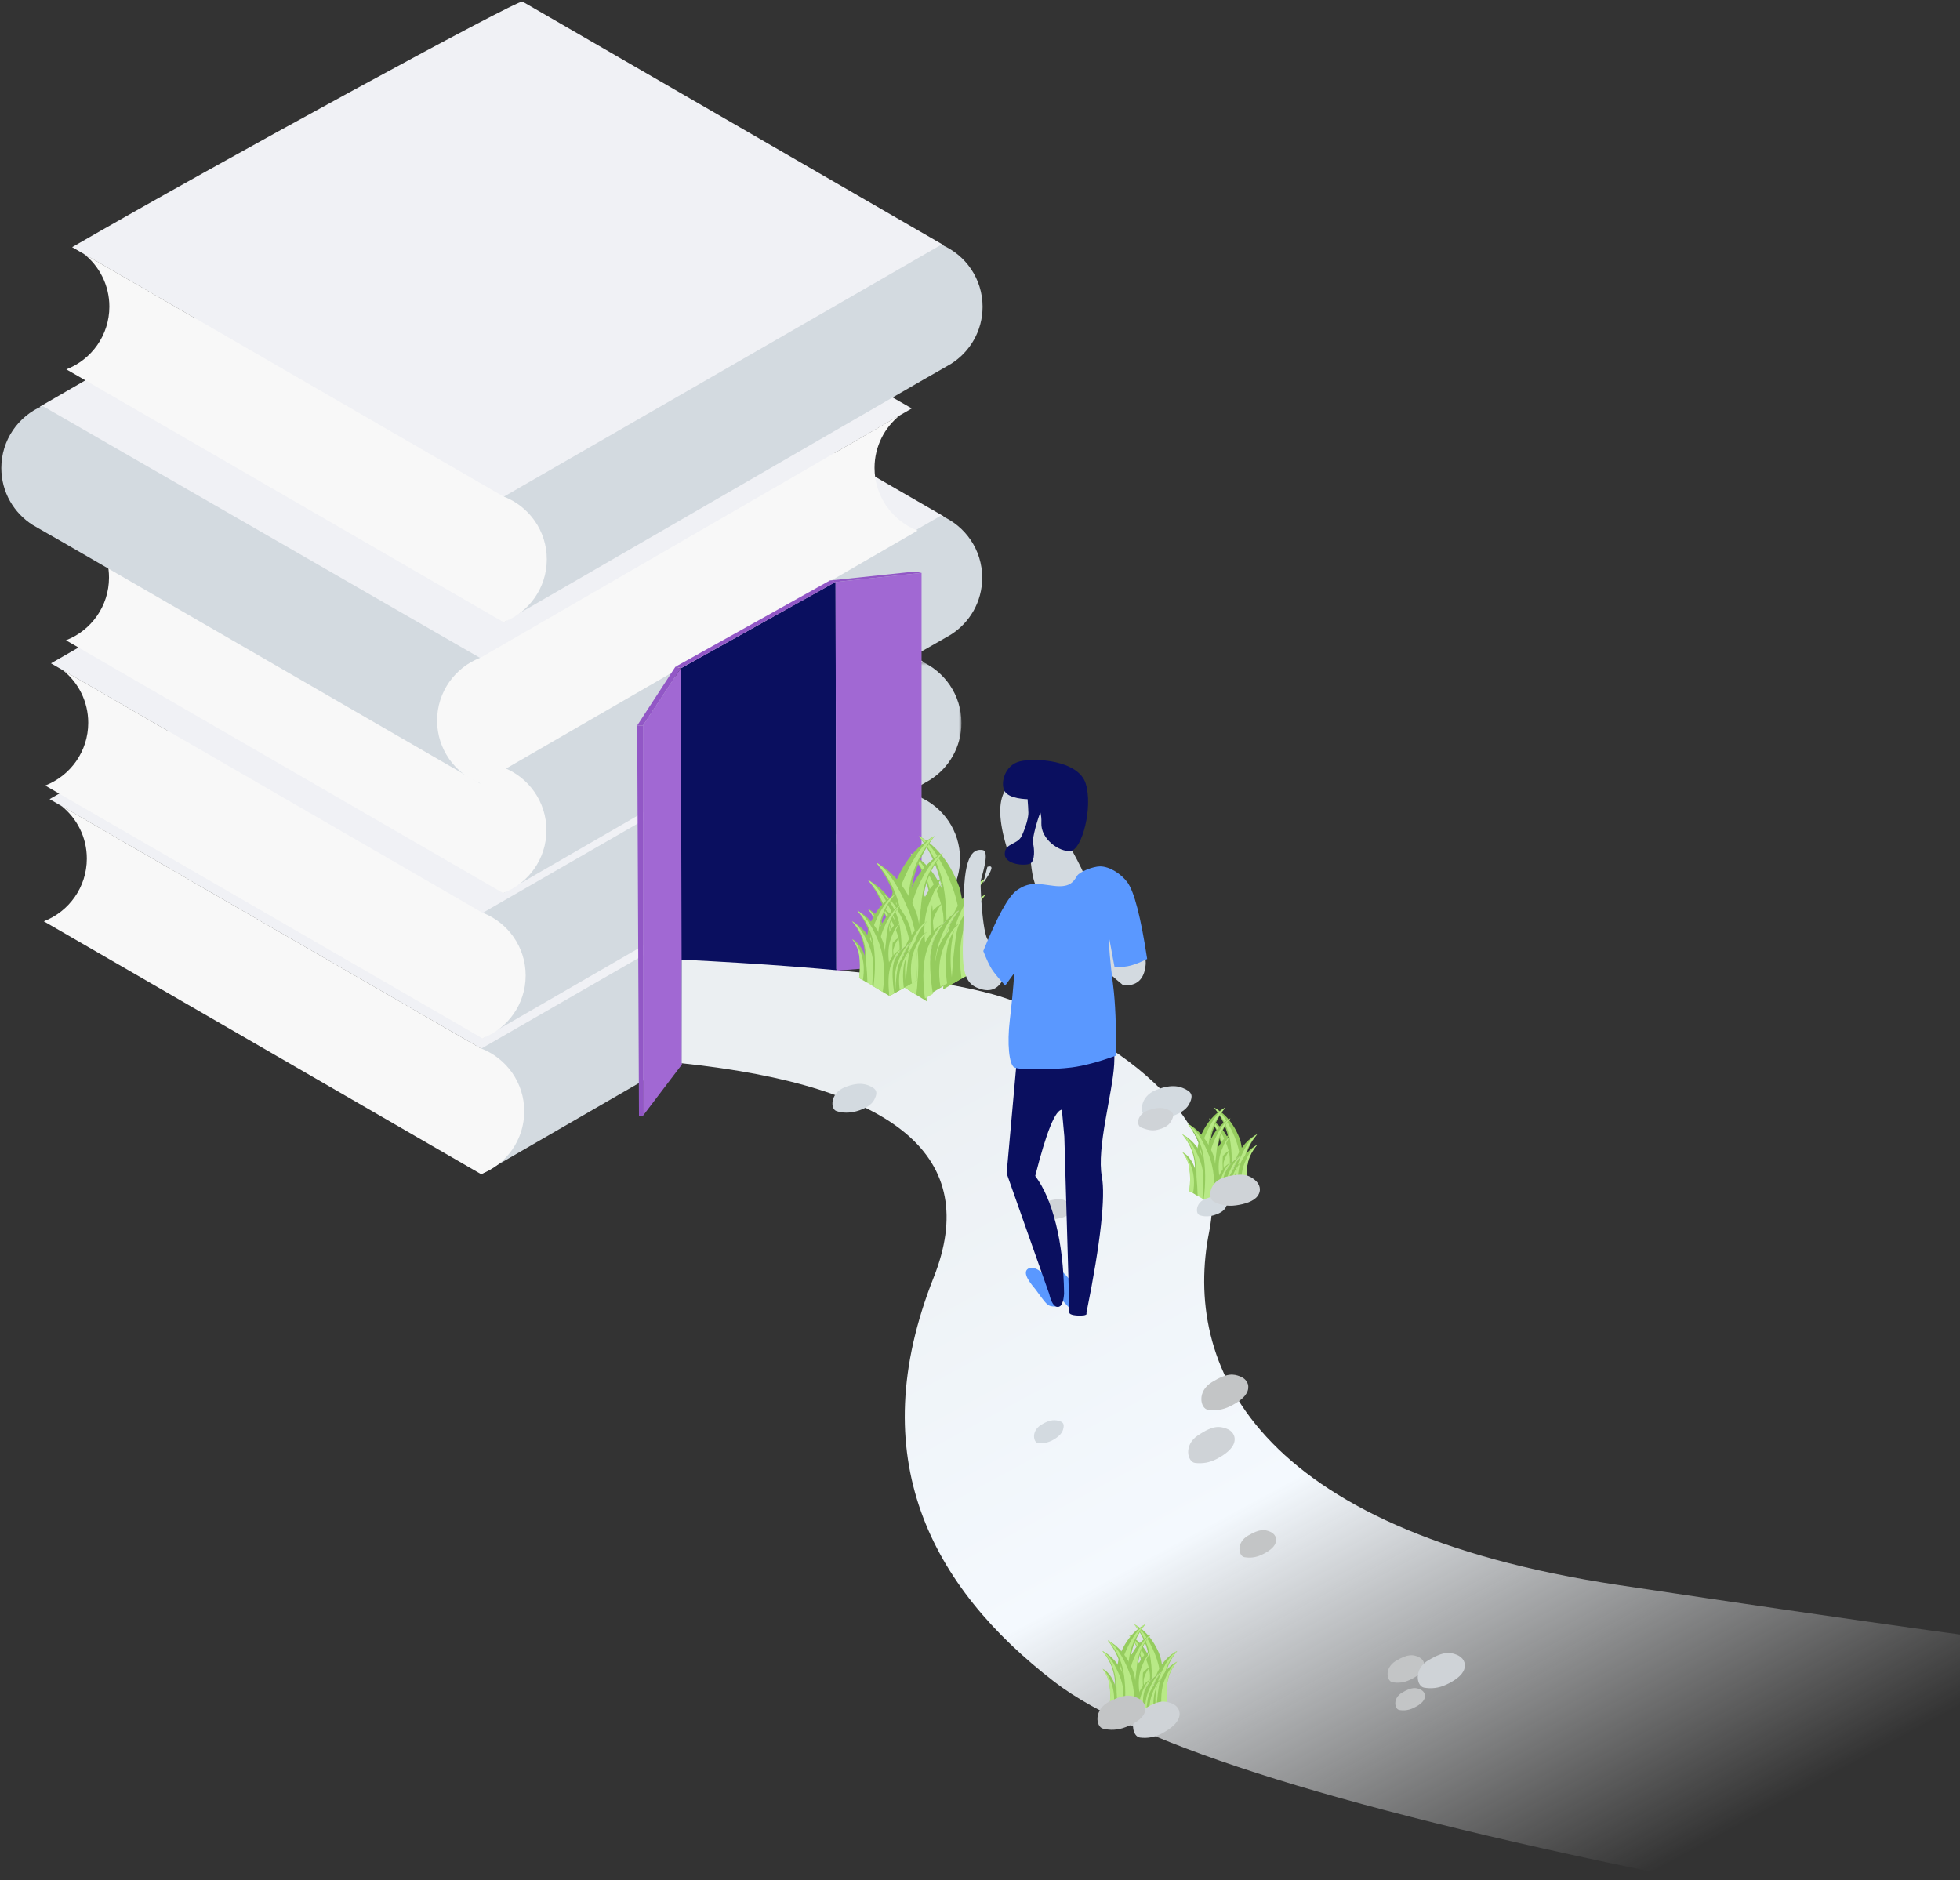 <?xml version="1.0" encoding="UTF-8"?>
<svg width="368px" height="353px" viewBox="0 0 368 353" version="1.1" xmlns="http://www.w3.org/2000/svg" xmlns:xlink="http://www.w3.org/1999/xlink">
    <rect x="0" y="0" width="368" height="353" fill="#333333" stroke="none"/>
    <!-- Generator: Sketch 48.2 (47327) - http://www.bohemiancoding.com/sketch -->
    <title>The door to a world where history is no loger written by the victors</title>
    <desc>Created with Sketch.</desc>
    <defs>
        <polygon id="path-1" points="0 0.629 89.882 0.629 89.882 71.522 0 71.522"></polygon>
        <path d="M0.726,22.128 C5.449,20.298 8.802,15.72 8.802,10.345 C8.802,6.328 6.925,2.756 4.008,0.44 L82.829,46.019 L82.829,46 C87.563,47.823 90.931,52.408 90.931,57.793 C90.931,63.161 87.583,67.733 82.87,69.567 L82.87,69.627 L0.726,22.128 Z" id="path-3"></path>
        <linearGradient x1="84.558%" y1="8.524%" x2="18.25%" y2="87.312%" id="linearGradient-5">
            <stop stop-color="#EBEFF2" offset="0%"></stop>
            <stop stop-color="#F4F9FE" offset="52.465%"></stop>
            <stop stop-color="#FFFFFF" stop-opacity="0" offset="100%"></stop>
        </linearGradient>
    </defs>
    <g id="WEB-DESIGN-WITNET/new-header-sec-v." stroke="none" stroke-width="1" fill="none" fill-rule="evenodd" transform="translate(-223, -8087)">
        <g id="//BODY" transform="translate(-575, 851)">
            <g id="section-10" transform="translate(700, 7236)">
                <g id="section9">
                    <g id="ilustration">
                        <g transform="translate(249, 177) scale(-1, 1) translate(-249, -177) ">
                            <g id="books" transform="translate(215, 0)">
                                <g id="book" transform="translate(4.485, 103.417)">
                                    <path d="M89.632,93.794 L7.488,46.294 L86.65,0.519 C87.454,0.054 143.824,30.791 171.205,46.625 C170.449,47.062 169.692,47.499 168.936,47.937 C142.501,63.223 116.067,78.508 89.632,93.794" id="Fill-1" fill="#F0F1F5"></path>
                                    <path d="M8.001,46.156 C3.456,48.068 0.263,52.567 0.263,57.814 C0.263,62.324 2.622,66.282 6.171,68.518 C6.575,68.772 11.214,71.408 11.214,71.408 L90.145,117.05 L90.145,93.465 L8.001,46.156 Z" id="Fill-3" fill="#D3DAE0"></path>
                                    <path d="M172.289,69.567 C167.567,67.737 164.213,63.158 164.213,57.784 C164.213,53.767 166.09,50.195 169.007,47.879 L90.186,93.458 L90.186,93.439 C85.452,95.262 82.084,99.847 82.084,105.232 C82.084,110.599 85.433,115.172 90.145,117.006 L90.145,117.066 L172.289,69.567 Z" id="Fill-5" fill="#F8F8F8"></path>
                                </g>
                                <g id="book" transform="translate(4.485, 78.083)">
                                    <path d="M89.369,93.636 L7.225,46.136 C33.612,30.877 59.999,15.619 86.387,0.36 C87.191,-0.104 143.561,30.633 170.942,46.466 C170.185,46.904 169.428,47.342 168.672,47.779 C142.237,63.065 115.803,78.35 89.369,93.636" id="Fill-7" fill="#F0F1F5"></path>
                                    <g id="Group-11" transform="translate(0, 45.369)">
                                        <mask id="mask-2" fill="white">
                                            <use xlink:href="#path-1"></use>
                                        </mask>
                                        <g id="Clip-10"></g>
                                        <path d="M7.737,0.629 C3.192,2.541 -0,7.04 -0,12.287 C-0,16.797 2.358,20.754 5.908,22.991 C6.311,23.246 10.951,25.881 10.951,25.881 L89.882,71.522 L89.882,47.938 L7.737,0.629 Z" id="Fill-9" fill="#D3DAE0" mask="url(#mask-2)"></path>
                                    </g>
                                    <path d="M172.025,69.408 C167.304,67.579 163.949,63 163.949,57.626 C163.949,53.608 165.826,50.036 168.743,47.721 L89.923,93.299 L89.923,93.281 C85.188,95.103 81.821,99.689 81.821,105.073 C81.821,110.441 85.169,115.014 89.882,116.847 L89.882,116.907 L172.025,69.408 Z" id="Fill-12" fill="#F8F8F8"></path>
                                </g>
                                <g id="book" transform="translate(0, 51.167)">
                                    <path d="M89.955,93.281 L7.811,45.781 L86.973,0.005 C87.777,-0.459 144.146,30.278 171.528,46.111 C170.771,46.549 170.015,46.987 169.258,47.424 C142.824,62.709 116.39,77.996 89.955,93.281" id="Fill-20" fill="#F0F1F5"></path>
                                    <path d="M8.324,45.643 C3.779,47.555 0.586,52.054 0.586,57.301 C0.586,61.811 2.945,65.768 6.494,68.006 C6.898,68.26 11.537,70.894 11.537,70.894 L90.468,116.536 L90.468,92.952 L8.324,45.643 Z" id="Fill-22" fill="#D3DAE0"></path>
                                    <path d="M172.611,69.053 C167.889,67.225 164.535,62.646 164.535,57.271 C164.535,53.253 166.413,49.681 169.329,47.366 L90.509,92.944 L90.509,92.927 C85.774,94.748 82.407,99.335 82.407,104.718 C82.407,110.086 85.755,114.659 90.468,116.492 L90.468,116.553 L172.611,69.053 Z" id="Fill-24" fill="#F8F8F8"></path>
                                </g>
                                <g id="book" transform="translate(12, 30)">
                                    <path d="M83.383,93.855 L165.527,46.355 L86.365,0.58 C85.561,0.115 29.191,30.852 1.81,46.686 C2.567,47.123 3.323,47.56 4.08,47.998 C30.515,63.284 56.948,78.569 83.383,93.855" id="Fill-39" fill="#F0F1F5"></path>
                                    <g id="Group-43" transform="translate(82.205, 46.16)" fill="#D3DAE0">
                                        <path d="M82.809,0.057 C87.354,1.968 90.547,6.468 90.547,11.715 C90.547,16.225 88.188,20.182 84.639,22.419 C84.235,22.673 79.596,25.308 79.596,25.308 L0.665,70.95 L0.665,47.366 L82.809,0.057 Z" id="Fill-41"></path>
                                    </g>
                                    <g id="Group-50" transform="translate(0, 47.5)">
                                        <mask id="mask-4" fill="white">
                                            <use xlink:href="#path-3"></use>
                                        </mask>
                                        <use id="Mask" fill="#F8F8F8" xlink:href="#path-3"></use>
                                    </g>
                                </g>
                                <g id="book">
                                    <path d="M89.886,93.576 L7.741,46.076 C34.129,30.818 60.516,15.559 86.903,0.301 C87.707,-0.164 144.077,30.573 171.458,46.407 C170.702,46.844 169.945,47.281 169.188,47.719 C142.754,63.005 116.319,78.29 89.886,93.576" id="Fill-14" fill="#F0F1F5"></path>
                                    <path d="M8.254,45.938 C3.709,47.85 0.516,52.349 0.516,57.596 C0.516,62.106 2.875,66.063 6.425,68.301 C6.828,68.555 11.468,71.189 11.468,71.189 L90.398,116.831 L90.398,93.247 L8.254,45.938 Z" id="Fill-16" fill="#D3DAE0"></path>
                                    <path d="M172.541,69.348 C167.82,67.52 164.466,62.941 164.466,57.567 C164.466,53.549 166.343,49.977 169.26,47.661 L90.439,93.239 L90.439,93.222 C85.704,95.044 82.337,99.63 82.337,105.014 C82.337,110.382 85.686,114.954 90.398,116.787 L90.398,116.848 L172.541,69.348 Z" id="Fill-18" fill="#F8F8F8"></path>
                                </g>
                            </g>
                            <g id="DRZWI" transform="translate(0.599, 106.583)">
                                <polygon id="Fill-52" fill="#0A0F5F" points="271.612 93.145 271.612 18.926 242.516 2.674 242.374 75.63"></polygon>
                                <polygon id="Fill-54" fill="#9257C6" points="272.598 18.614 271.557 18.866 242.546 2.696 243.538 2.381"></polygon>
                                <polygon id="Fill-56" fill="#231F20" points="272.597 18.69 272.597 92.585 271.611 93.145 271.632 18.888"></polygon>
                                <polygon id="Fill-58" fill="#A168D3" points="278.68 102.909 278.68 29.63 271.58 18.865 271.371 93.283"></polygon>
                                <polygon id="Fill-60" fill="#9257C6" points="279.763 29.631 278.68 29.631 271.612 18.927 272.597 18.614"></polygon>
                                <polygon id="Fill-62" fill="#9257C6" points="279.763 29.631 279.431 102.91 278.68 102.91 278.68 29.631"></polygon>
                                <polygon id="Fill-64" fill="#A168D3" points="242.369 75.663 242.525 2.697 226.374 0.982 226.374 74.43"></polygon>
                                <polyline id="Fill-66" fill="#9257C6" points="226.375 0.982 227.713 0.735 243.588 2.414 242.525 2.697"></polyline>
                                <path d="M271.422,73.602 C240.814,75.114 220.606,77.505 210.796,80.775 C196.082,85.681 167.469,100.09 172.376,124.701 C177.284,149.312 164.4,180.667 95.467,191.028 C49.512,197.936 17.858,202.338 0.505,204.235 L81.493,246.43 C145.943,233.553 185.912,221.15 201.401,209.221 C224.634,191.327 237.499,167.048 224.098,133.262 C215.165,110.739 230.939,97.334 271.422,93.05 L271.422,73.602 Z" id="Path-7" fill="url(#linearGradient-5)"></path>
                            </g>
                            <g id="grass" transform="translate(164, 157)">
                                <g transform="translate(51, 0)">
                                    <g id="Group-22-Copy" transform="translate(3, 0)">
                                        <g id="Group-17-Copy" transform="translate(3.143, 3.25)">
                                            <path d="M4.265,18.016 C3.979,13.229 4.009,9.807 4.354,7.749 C5.232,2.502 8.302,-0.239 7.803,0.016 C7.375,0.235 3.775,1.982 1.664,7.443 C1.134,8.813 0.604,13.161 0.072,20.485 L4.265,18.016 Z" id="Path-8" fill="#95CC5E"></path>
                                            <path d="M4.052,18.169 C3.524,14.302 3.548,10.753 4.123,7.523 C5.046,2.347 8.325,-0.235 7.801,0.017 C7.352,0.232 5.193,1.702 2.977,7.088 C1.499,10.679 1.1,14.797 1.777,19.443 L4.052,18.169 Z" id="Path-8" fill="#B8E986"></path>
                                        </g>
                                        <g id="Group-17-Copy-5">
                                            <path d="M5.077,22.866 C4.732,16.791 4.768,12.447 5.185,9.835 C6.25,3.175 9.968,-0.304 9.362,0.021 C8.845,0.298 4.484,2.516 1.928,9.447 C1.286,11.186 0.644,16.704 0,26 L5.077,22.866 Z" id="Path-8" fill="#95CC5E"></path>
                                            <path d="M4.757,22.779 C4.109,17.93 4.138,13.481 4.845,9.431 C5.977,2.943 10.003,-0.295 9.359,0.021 C8.809,0.291 6.158,2.134 3.437,8.887 C1.623,13.388 1.132,18.551 1.964,24.375 L4.757,22.779 Z" id="Path-8" fill="#B8E986"></path>
                                        </g>
                                        <g id="Group-17" transform="translate(6.286, 8.125)">
                                            <path d="M2.659,12.223 C2.346,9.706 2.346,7.425 2.659,5.38 C3.159,2.103 4.909,0.392 4.624,0.551 C4.381,0.688 2.329,1.779 1.125,5.189 C0.647,6.545 0.331,9.393 0.177,13.733 L2.659,12.223 Z" id="Path-8" fill="#95CC5E"></path>
                                            <path d="M2.659,12.253 C2.346,9.716 2.346,7.425 2.659,5.38 C3.159,2.103 4.94,0.468 4.655,0.628 C4.411,0.764 3.239,1.695 2.036,5.105 C1.234,7.378 1.057,9.982 1.505,12.916 L2.659,12.253 Z" id="Path-8" fill="#BEBEBE"></path>
                                        </g>
                                    </g>
                                    <g id="Group-22" transform="translate(13, 13) scale(-1, 1) translate(-13, -13) translate(7, 0)">
                                        <g id="Group-17-Copy" transform="translate(3.143, 3.176)">
                                            <path d="M4.265,17.608 C3.979,12.93 4.009,9.585 4.354,7.574 C5.232,2.445 8.302,-0.234 7.803,0.016 C7.375,0.23 3.775,1.937 1.664,7.275 C1.134,8.614 0.604,12.863 0.072,20.022 L4.265,17.608 Z" id="Path-8" fill="#95CC5E"></path>
                                            <path d="M4.052,17.758 C3.524,13.979 3.548,10.51 4.123,7.353 C5.046,2.294 8.325,-0.23 7.801,0.016 C7.352,0.227 5.193,1.664 2.977,6.928 C1.499,10.437 1.1,14.462 1.777,19.003 L4.052,17.758 Z" id="Path-8" fill="#B8E986"></path>
                                        </g>
                                        <g id="Group-17-Copy-5">
                                            <path d="M5.077,22.349 C4.732,16.411 4.768,12.166 5.185,9.613 C6.25,3.104 9.968,-0.297 9.362,0.02 C8.845,0.291 4.484,2.459 1.928,9.233 C1.286,10.933 0.644,16.326 0,25.412 L5.077,22.349 Z" id="Path-8" fill="#95CC5E"></path>
                                            <path d="M4.757,22.264 C4.109,17.525 4.138,13.176 4.845,9.218 C5.977,2.876 10.003,-0.288 9.359,0.021 C8.809,0.285 6.158,2.086 3.437,8.686 C1.623,13.085 1.132,18.131 1.964,23.824 L4.757,22.264 Z" id="Path-8" fill="#B8E986"></path>
                                        </g>
                                        <g id="Group-17" transform="translate(6.286, 7.941)">
                                            <path d="M2.481,11.418 C2.169,8.958 2.169,6.729 2.481,4.73 C2.982,1.527 4.732,-0.146 4.447,0.01 C4.204,0.143 2.152,1.21 0.948,4.543 C0.47,5.868 0.154,8.651 0,12.894 L2.481,11.418 Z" id="Path-8" fill="#95CC5E"></path>
                                            <path d="M2.481,16.183 C2.169,13.723 2.169,11.493 2.481,9.494 C2.982,6.292 4.732,4.619 4.447,4.775 C4.204,4.908 2.152,5.975 0.948,9.308 C0.47,10.633 0.154,13.416 0,17.658 L2.481,16.183 Z" id="Path-8-Copy" fill="#95CC5E"></path>
                                            <path d="M2.659,11.975 C2.346,9.496 2.346,7.257 2.659,5.258 C3.159,2.056 4.94,0.457 4.655,0.613 C4.411,0.747 3.239,1.657 2.036,4.989 C1.234,7.211 1.057,9.756 1.505,12.623 L2.659,11.975 Z" id="Path-8" fill="#B8E986"></path>
                                        </g>
                                    </g>
                                    <g id="Group-17-Copy-3" transform="translate(4, 18.5) scale(-1, 1) translate(-4, -18.5) translate(0, 8)">
                                        <path d="M4.573,18.098 C4.129,13.214 4.082,9.749 4.433,7.703 C5.327,2.487 8.453,-0.238 7.944,0.016 C7.509,0.233 3.843,1.971 1.694,7.399 C1.155,8.761 0.614,13.224 0.071,20.786 L4.573,18.098 Z" id="Path-8" fill="#95CC5E"></path>
                                        <path d="M4.126,18.062 C3.588,14.217 3.612,10.69 4.198,7.478 C5.138,2.334 8.477,-0.234 7.942,0.017 C7.486,0.231 5.287,1.692 3.031,7.046 C1.527,10.616 1.12,14.709 1.81,19.327 L4.126,18.062 Z" id="Path-8" fill="#B8E986"></path>
                                    </g>
                                    <g id="Group-17-Copy-4" transform="translate(8, 22) scale(-1, 1) translate(-8, -22) translate(5, 14)">
                                        <path d="M3.231,14.071 C3.011,10.333 3.034,7.66 3.3,6.053 C3.977,1.954 6.343,-0.187 5.958,0.013 C5.629,0.183 2.854,1.548 1.227,5.813 C0.818,6.884 0.41,10.279 0,16 L3.231,14.071 Z" id="Path-8" fill="#D8D8D8"></path>
                                        <path d="M3.325,13.457 C2.953,10.593 2.97,7.964 3.375,5.572 C4.023,1.739 6.329,-0.174 5.96,0.012 C5.645,0.172 4.127,1.261 2.568,5.25 C1.529,7.909 1.248,10.959 1.725,14.4 L3.325,13.457 Z" id="Path-8" fill="#BEBEBE"></path>
                                    </g>
                                    <g id="Group-17-Copy-6" transform="translate(8, 22) scale(-1, 1) translate(-8, -22) translate(5, 14)">
                                        <path d="M3.231,14.071 C3.011,10.333 3.034,7.66 3.3,6.053 C3.977,1.954 6.343,-0.187 5.958,0.013 C5.629,0.183 2.854,1.548 1.227,5.813 C0.818,6.884 0.41,10.279 0,16 L3.231,14.071 Z" id="Path-8" fill="#95CC5E"></path>
                                        <path d="M3.325,13.457 C2.953,10.593 2.97,7.964 3.375,5.572 C4.023,1.739 6.329,-0.174 5.96,0.012 C5.645,0.172 4.127,1.261 2.568,5.25 C1.529,7.909 1.248,10.959 1.725,14.4 L3.325,13.457 Z" id="Path-8" fill="#B8E986"></path>
                                    </g>
                                    <g id="Group-17-Copy-7" transform="translate(3.5, 19.5) scale(-1, 1) translate(-3.5, -19.5) translate(0, 11)">
                                        <path d="M4.12,14.855 C3.837,10.722 3.837,7.834 4.12,6.19 C4.842,1.999 7.366,-0.191 6.955,0.013 C6.604,0.188 3.644,1.583 1.909,5.946 C1.473,7.04 1.032,10.684 0.587,16.877 L4.12,14.855 Z" id="Path-8" fill="#95CC5E"></path>
                                        <path d="M4.137,14.827 C3.747,11.188 3.768,8.145 4.2,5.698 C4.891,1.778 7.351,-0.178 6.958,0.013 C6.621,0.176 5.002,1.29 3.34,5.369 C2.231,8.089 1.963,11.557 2.536,15.774 L4.137,14.827 Z" id="Path-8" fill="#B8E986"></path>
                                    </g>
                                    <g id="Group-22" transform="translate(11, 5)">
                                        <g id="Group-17-Copy" transform="translate(3.143, 3.25)">
                                            <path d="M4.265,18.016 C3.979,13.229 4.009,9.807 4.354,7.749 C5.232,2.502 8.302,-0.239 7.803,0.016 C7.375,0.235 3.775,1.982 1.664,7.443 C1.134,8.813 0.604,13.161 0.072,20.485 L4.265,18.016 Z" id="Path-8" fill="#95CC5E"></path>
                                            <path d="M4.123,18.268 C3.548,14.335 3.548,10.753 4.123,7.523 C5.046,2.347 8.325,-0.235 7.801,0.017 C7.352,0.232 5.193,1.702 2.977,7.088 C1.499,10.679 1.114,14.877 1.82,19.684 L4.123,18.268 Z" id="Path-8" fill="#B8E986"></path>
                                        </g>
                                        <g id="Group-17-Copy-5">
                                            <path d="M5.077,22.866 C4.732,16.791 4.768,12.447 5.185,9.835 C6.25,3.175 9.968,-0.304 9.362,0.021 C8.845,0.298 4.484,2.516 1.928,9.447 C1.286,11.186 0.644,16.704 0,26 L5.077,22.866 Z" id="Path-8" fill="#95CC5E"></path>
                                            <path d="M4.713,23.063 C4.094,18.025 4.138,13.481 4.845,9.431 C5.977,2.943 10.003,-0.295 9.359,0.021 C8.809,0.291 6.158,2.134 3.437,8.887 C1.623,13.388 1.137,18.69 1.978,24.791 L4.713,23.063 Z" id="Path-8" fill="#B8E986"></path>
                                        </g>
                                        <g id="Group-17" transform="translate(6.286, 8.125)">
                                            <path d="M2.659,12.419 C2.346,9.772 2.346,7.425 2.659,5.38 C3.159,2.103 4.909,0.392 4.624,0.551 C4.381,0.688 2.329,1.779 1.125,5.189 C0.647,6.545 0.342,9.432 0.209,13.851 L2.659,12.419 Z" id="Path-8" fill="#95CC5E"></path>
                                            <path d="M2.659,12.412 C2.346,9.769 2.346,7.425 2.659,5.38 C3.159,2.103 4.94,0.468 4.655,0.628 C4.411,0.764 3.239,1.695 2.036,5.105 C1.234,7.378 1.076,10.035 1.562,13.074 L2.659,12.412 Z" id="Path-8" fill="#B8E986"></path>
                                        </g>
                                    </g>
                                    <g id="Group-17-Copy-2" transform="translate(7.5, 23) scale(-1, 1) translate(-7.5, -23) translate(5, 16)">
                                        <path d="M2.82,11.651 C2.488,9.275 2.488,7.108 2.82,5.15 C3.351,2.013 5.207,0.375 4.905,0.528 C4.646,0.658 2.47,1.703 1.194,4.967 C0.686,6.265 0.336,8.961 0.144,13.057 L2.82,11.651 Z" id="Path-8" fill="#95CC5E"></path>
                                        <path d="M2.82,11.646 C2.488,9.273 2.488,7.108 2.82,5.15 C3.351,2.013 5.239,0.448 4.937,0.601 C4.679,0.731 3.435,1.622 2.159,4.887 C1.309,7.063 1.114,9.539 1.576,12.314 L2.82,11.646 Z" id="Path-8" fill="#B8E986"></path>
                                    </g>
                                    <g id="Group-17-Copy-8" transform="translate(10.5, 23.5) scale(-1, 1) translate(-10.5, -23.5) translate(8, 16)">
                                        <path d="M2.82,12.035 C2.488,9.557 2.488,7.311 2.82,5.297 C3.351,2.071 5.207,0.385 4.905,0.543 C4.646,0.677 2.47,1.751 1.194,5.109 C0.686,6.444 0.351,9.248 0.188,13.522 L2.82,12.035 Z" id="Path-8" fill="#95CC5E"></path>
                                        <path d="M3.155,13.615 C2.6,10.084 2.488,7.311 2.82,5.297 C3.351,2.071 5.239,0.461 4.937,0.618 C4.679,0.752 3.435,1.669 2.159,5.026 C1.309,7.265 1.142,10.413 1.659,14.471 L3.155,13.615 Z" id="Path-8" fill="#B8E986"></path>
                                    </g>
                                </g>
                                <g transform="translate(62, 11)">
                                    <g id="Group-22-Copy" transform="translate(2, 0)">
                                        <g id="Group-17-Copy" transform="translate(2, 2)">
                                            <path d="M2.714,11.087 C2.532,8.141 2.551,6.035 2.771,4.769 C3.33,1.54 5.283,-0.147 4.965,0.01 C4.693,0.145 2.402,1.22 1.059,4.58 C0.722,5.424 0.384,8.099 0.046,12.606 L2.714,11.087 Z" id="Path-8" fill="#95CC5E"></path>
                                            <path d="M2.579,11.181 C2.243,8.801 2.258,6.617 2.624,4.629 C3.211,1.445 5.298,-0.145 4.964,0.01 C4.679,0.143 3.305,1.048 1.894,4.362 C0.954,6.572 0.7,9.106 1.131,11.965 L2.579,11.181 Z" id="Path-8" fill="#B8E986"></path>
                                        </g>
                                        <g id="Group-17-Copy-5">
                                            <path d="M3.231,14.071 C3.011,10.333 3.034,7.66 3.3,6.053 C3.977,1.954 6.343,-0.187 5.958,0.013 C5.629,0.183 2.854,1.548 1.227,5.813 C0.818,6.884 0.41,10.279 0,16 L3.231,14.071 Z" id="Path-8" fill="#95CC5E"></path>
                                            <path d="M3.027,14.018 C2.615,11.034 2.633,8.296 3.083,5.804 C3.804,1.811 6.366,-0.181 5.956,0.013 C5.605,0.179 3.918,1.313 2.187,5.469 C1.033,8.239 0.72,11.416 1.25,15 L3.027,14.018 Z" id="Path-8" fill="#B8E986"></path>
                                        </g>
                                        <g id="Group-17" transform="translate(4, 5)">
                                            <path d="M1.692,7.522 C1.493,5.973 1.493,4.569 1.692,3.311 C2.01,1.294 3.124,0.241 2.943,0.339 C2.788,0.423 1.482,1.095 0.716,3.193 C0.412,4.027 0.211,5.78 0.113,8.451 L1.692,7.522 Z" id="Path-8" fill="#95CC5E"></path>
                                            <path d="M1.692,7.54 C1.493,5.979 1.493,4.569 1.692,3.311 C2.01,1.294 3.143,0.288 2.962,0.386 C2.807,0.47 2.061,1.043 1.296,3.141 C0.785,4.54 0.673,6.143 0.958,7.948 L1.692,7.54 Z" id="Path-8" fill="#BEBEBE"></path>
                                        </g>
                                    </g>
                                    <g id="Group-22" transform="translate(8.5, 8.5) scale(-1, 1) translate(-8.5, -8.5) translate(5, 0)">
                                        <g id="Group-17-Copy" transform="translate(2, 2)">
                                            <path d="M2.714,11.087 C2.532,8.141 2.551,6.035 2.771,4.769 C3.33,1.54 5.283,-0.147 4.965,0.01 C4.693,0.145 2.402,1.22 1.059,4.58 C0.722,5.424 0.384,8.099 0.046,12.606 L2.714,11.087 Z" id="Path-8" fill="#95CC5E"></path>
                                            <path d="M2.579,11.181 C2.243,8.801 2.258,6.617 2.624,4.629 C3.211,1.445 5.298,-0.145 4.964,0.01 C4.679,0.143 3.305,1.048 1.894,4.362 C0.954,6.572 0.7,9.106 1.131,11.965 L2.579,11.181 Z" id="Path-8" fill="#B8E986"></path>
                                        </g>
                                        <g id="Group-17-Copy-5">
                                            <path d="M3.231,14.071 C3.011,10.333 3.034,7.66 3.3,6.053 C3.977,1.954 6.343,-0.187 5.958,0.013 C5.629,0.183 2.854,1.548 1.227,5.813 C0.818,6.884 0.41,10.279 0,16 L3.231,14.071 Z" id="Path-8" fill="#95CC5E"></path>
                                            <path d="M3.027,14.018 C2.615,11.034 2.633,8.296 3.083,5.804 C3.804,1.811 6.366,-0.181 5.956,0.013 C5.605,0.179 3.918,1.313 2.187,5.469 C1.033,8.239 0.72,11.416 1.25,15 L3.027,14.018 Z" id="Path-8" fill="#B8E986"></path>
                                        </g>
                                        <g id="Group-17" transform="translate(4, 5)">
                                            <path d="M1.579,7.189 C1.38,5.64 1.38,4.237 1.579,2.978 C1.898,0.961 3.011,-0.092 2.83,0.006 C2.675,0.09 1.369,0.762 0.604,2.86 C0.299,3.695 0.098,5.447 0,8.118 L1.579,7.189 Z" id="Path-8" fill="#95CC5E"></path>
                                            <path d="M1.579,10.189 C1.38,8.64 1.38,7.237 1.579,5.978 C1.898,3.961 3.011,2.908 2.83,3.006 C2.675,3.09 1.369,3.762 0.604,5.86 C0.299,6.695 0.098,8.447 0,11.118 L1.579,10.189 Z" id="Path-8-Copy" fill="#95CC5E"></path>
                                            <path d="M1.692,7.54 C1.493,5.979 1.493,4.569 1.692,3.311 C2.01,1.294 3.143,0.288 2.962,0.386 C2.807,0.47 2.061,1.043 1.296,3.141 C0.785,4.54 0.673,6.143 0.958,7.948 L1.692,7.54 Z" id="Path-8" fill="#B8E986"></path>
                                        </g>
                                    </g>
                                    <g id="Group-17-Copy-3" transform="translate(2.5, 11.5) scale(-1, 1) translate(-2.5, -11.5) translate(0, 5)">
                                        <path d="M2.858,11.203 C2.58,8.18 2.551,6.035 2.771,4.769 C3.33,1.54 5.283,-0.147 4.965,0.01 C4.693,0.145 2.402,1.22 1.059,4.58 C0.722,5.424 0.384,8.186 0.044,12.867 L2.858,11.203 Z" id="Path-8" fill="#95CC5E"></path>
                                        <path d="M2.579,11.181 C2.243,8.801 2.258,6.617 2.624,4.629 C3.211,1.445 5.298,-0.145 4.964,0.01 C4.679,0.143 3.305,1.048 1.894,4.362 C0.954,6.572 0.7,9.106 1.131,11.965 L2.579,11.181 Z" id="Path-8" fill="#B8E986"></path>
                                    </g>
                                    <g id="Group-17-Copy-4" transform="translate(5, 14) scale(-1, 1) translate(-5, -14) translate(3, 9)">
                                        <path d="M2.154,8.795 C2.008,6.458 2.023,4.787 2.2,3.783 C2.651,1.221 4.229,-0.117 3.972,0.008 C3.752,0.115 1.902,0.968 0.818,3.633 C0.546,4.302 0.273,6.425 0,10 L2.154,8.795 Z" id="Path-8" fill="#D8D8D8"></path>
                                        <path d="M2.216,8.411 C1.969,6.62 1.98,4.978 2.25,3.482 C2.682,1.087 4.219,-0.109 3.974,0.008 C3.763,0.108 2.751,0.788 1.712,3.281 C1.02,4.943 0.832,6.85 1.15,9 L2.216,8.411 Z" id="Path-8" fill="#BEBEBE"></path>
                                    </g>
                                    <g id="Group-17-Copy-6" transform="translate(5, 14) scale(-1, 1) translate(-5, -14) translate(3, 9)">
                                        <path d="M2.154,8.795 C2.008,6.458 2.023,4.787 2.2,3.783 C2.651,1.221 4.229,-0.117 3.972,0.008 C3.752,0.115 1.902,0.968 0.818,3.633 C0.546,4.302 0.273,6.425 0,10 L2.154,8.795 Z" id="Path-8" fill="#95CC5E"></path>
                                        <path d="M2.216,8.411 C1.969,6.62 1.98,4.978 2.25,3.482 C2.682,1.087 4.219,-0.109 3.974,0.008 C3.763,0.108 2.751,0.788 1.712,3.281 C1.02,4.943 0.832,6.85 1.15,9 L2.216,8.411 Z" id="Path-8" fill="#B8E986"></path>
                                    </g>
                                    <g id="Group-17-Copy-7" transform="translate(2.5, 12.5) scale(-1, 1) translate(-2.5, -12.5) translate(0, 7)">
                                        <path d="M3.2,9.078 C3.023,6.553 3.023,4.787 3.2,3.783 C3.651,1.221 5.229,-0.117 4.972,0.008 C4.752,0.115 2.902,0.968 1.818,3.633 C1.546,4.302 1.27,6.529 0.992,10.313 L3.2,9.078 Z" id="Path-8" fill="#95CC5E"></path>
                                        <path d="M3.21,9.061 C2.967,6.837 2.98,4.978 3.25,3.482 C3.682,1.087 5.219,-0.109 4.974,0.008 C4.763,0.108 3.751,0.788 2.712,3.281 C2.02,4.943 1.852,7.063 2.21,9.64 L3.21,9.061 Z" id="Path-8" fill="#B8E986"></path>
                                    </g>
                                    <g id="Group-22" transform="translate(7, 3)">
                                        <g id="Group-17-Copy" transform="translate(2, 2)">
                                            <path d="M2.714,11.087 C2.532,8.141 2.551,6.035 2.771,4.769 C3.33,1.54 5.283,-0.147 4.965,0.01 C4.693,0.145 2.402,1.22 1.059,4.58 C0.722,5.424 0.384,8.099 0.046,12.606 L2.714,11.087 Z" id="Path-8" fill="#95CC5E"></path>
                                            <path d="M2.624,11.242 C2.258,8.821 2.258,6.617 2.624,4.629 C3.211,1.445 5.298,-0.145 4.964,0.01 C4.679,0.143 3.305,1.048 1.894,4.362 C0.954,6.572 0.709,9.155 1.158,12.113 L2.624,11.242 Z" id="Path-8" fill="#B8E986"></path>
                                        </g>
                                        <g id="Group-17-Copy-5">
                                            <path d="M3.231,14.071 C3.011,10.333 3.034,7.66 3.3,6.053 C3.977,1.954 6.343,-0.187 5.958,0.013 C5.629,0.183 2.854,1.548 1.227,5.813 C0.818,6.884 0.41,10.279 0,16 L3.231,14.071 Z" id="Path-8" fill="#95CC5E"></path>
                                            <path d="M2.999,14.192 C2.605,11.092 2.633,8.296 3.083,5.804 C3.804,1.811 6.366,-0.181 5.956,0.013 C5.605,0.179 3.918,1.313 2.187,5.469 C1.033,8.239 0.723,11.501 1.259,15.256 L2.999,14.192 Z" id="Path-8" fill="#B8E986"></path>
                                        </g>
                                        <g id="Group-17" transform="translate(4, 5)">
                                            <path d="M1.692,7.643 C1.493,6.013 1.493,4.569 1.692,3.311 C2.01,1.294 3.124,0.241 2.943,0.339 C2.788,0.423 1.482,1.095 0.716,3.193 C0.412,4.027 0.217,5.804 0.133,8.524 L1.692,7.643 Z" id="Path-8" fill="#95CC5E"></path>
                                            <path d="M1.692,7.638 C1.493,6.012 1.493,4.569 1.692,3.311 C2.01,1.294 3.143,0.288 2.962,0.386 C2.807,0.47 2.061,1.043 1.296,3.141 C0.785,4.54 0.685,6.175 0.994,8.045 L1.692,7.638 Z" id="Path-8" fill="#B8E986"></path>
                                        </g>
                                    </g>
                                    <g id="Group-17-Copy-2" transform="translate(4.5, 14.5) scale(-1, 1) translate(-4.5, -14.5) translate(3, 10)">
                                        <path d="M1.692,7.49 C1.493,5.962 1.493,4.569 1.692,3.311 C2.01,1.294 3.124,0.241 2.943,0.339 C2.788,0.423 1.482,1.095 0.716,3.193 C0.412,4.027 0.202,5.761 0.086,8.394 L1.692,7.49 Z" id="Path-8" fill="#95CC5E"></path>
                                        <path d="M1.692,7.487 C1.493,5.961 1.493,4.569 1.692,3.311 C2.01,1.294 3.143,0.288 2.962,0.386 C2.807,0.47 2.061,1.043 1.296,3.141 C0.785,4.54 0.668,6.132 0.945,7.916 L1.692,7.487 Z" id="Path-8" fill="#B8E986"></path>
                                    </g>
                                    <g id="Group-17-Copy-8" transform="translate(6.5, 15) scale(-1, 1) translate(-6.5, -15) translate(5, 10)">
                                        <path d="M1.692,7.522 C1.493,5.973 1.493,4.569 1.692,3.311 C2.01,1.294 3.124,0.241 2.943,0.339 C2.788,0.423 1.482,1.095 0.716,3.193 C0.412,4.027 0.211,5.78 0.113,8.451 L1.692,7.522 Z" id="Path-8" fill="#95CC5E"></path>
                                        <path d="M1.893,8.509 C1.56,6.302 1.493,4.569 1.692,3.311 C2.01,1.294 3.143,0.288 2.962,0.386 C2.807,0.47 2.061,1.043 1.296,3.141 C0.785,4.54 0.685,6.508 0.995,9.045 L1.893,8.509 Z" id="Path-8" fill="#B8E986"></path>
                                    </g>
                                </g>
                                <g transform="translate(0, 51)">
                                    <g id="Group-22-Copy" transform="translate(2, 0)">
                                        <g id="Group-17-Copy" transform="translate(2, 2)">
                                            <path d="M2.714,11.087 C2.532,8.141 2.551,6.035 2.771,4.769 C3.33,1.54 5.283,-0.147 4.965,0.01 C4.693,0.145 2.402,1.22 1.059,4.58 C0.722,5.424 0.384,8.099 0.046,12.606 L2.714,11.087 Z" id="Path-8" fill="#95CC5E"></path>
                                            <path d="M2.579,11.181 C2.243,8.801 2.258,6.617 2.624,4.629 C3.211,1.445 5.298,-0.145 4.964,0.01 C4.679,0.143 3.305,1.048 1.894,4.362 C0.954,6.572 0.7,9.106 1.131,11.965 L2.579,11.181 Z" id="Path-8" fill="#B8E986"></path>
                                        </g>
                                        <g id="Group-17-Copy-5">
                                            <path d="M3.231,14.071 C3.011,10.333 3.034,7.66 3.3,6.053 C3.977,1.954 6.343,-0.187 5.958,0.013 C5.629,0.183 2.854,1.548 1.227,5.813 C0.818,6.884 0.41,10.279 0,16 L3.231,14.071 Z" id="Path-8" fill="#95CC5E"></path>
                                            <path d="M3.027,14.018 C2.615,11.034 2.633,8.296 3.083,5.804 C3.804,1.811 6.366,-0.181 5.956,0.013 C5.605,0.179 3.918,1.313 2.187,5.469 C1.033,8.239 0.72,11.416 1.25,15 L3.027,14.018 Z" id="Path-8" fill="#B8E986"></path>
                                        </g>
                                        <g id="Group-17" transform="translate(4, 5)">
                                            <path d="M1.692,7.522 C1.493,5.973 1.493,4.569 1.692,3.311 C2.01,1.294 3.124,0.241 2.943,0.339 C2.788,0.423 1.482,1.095 0.716,3.193 C0.412,4.027 0.211,5.78 0.113,8.451 L1.692,7.522 Z" id="Path-8" fill="#95CC5E"></path>
                                            <path d="M1.692,7.54 C1.493,5.979 1.493,4.569 1.692,3.311 C2.01,1.294 3.143,0.288 2.962,0.386 C2.807,0.47 2.061,1.043 1.296,3.141 C0.785,4.54 0.673,6.143 0.958,7.948 L1.692,7.54 Z" id="Path-8" fill="#BEBEBE"></path>
                                        </g>
                                    </g>
                                    <g transform="translate(8.5, 8.5) scale(-1, 1) translate(-8.5, -8.5) translate(5, 0)">
                                        <g id="Group-17-Copy" transform="translate(2, 2)">
                                            <path d="M2.714,11.087 C2.532,8.141 2.551,6.035 2.771,4.769 C3.33,1.54 5.283,-0.147 4.965,0.01 C4.693,0.145 2.402,1.22 1.059,4.58 C0.722,5.424 0.384,8.099 0.046,12.606 L2.714,11.087 Z" id="Path-8" fill="#95CC5E"></path>
                                            <path d="M2.579,11.181 C2.243,8.801 2.258,6.617 2.624,4.629 C3.211,1.445 5.298,-0.145 4.964,0.01 C4.679,0.143 3.305,1.048 1.894,4.362 C0.954,6.572 0.7,9.106 1.131,11.965 L2.579,11.181 Z" id="Path-8" fill="#B8E986"></path>
                                        </g>
                                        <g id="Group-17-Copy-5">
                                            <path d="M3.231,14.071 C3.011,10.333 3.034,7.66 3.3,6.053 C3.977,1.954 6.343,-0.187 5.958,0.013 C5.629,0.183 2.854,1.548 1.227,5.813 C0.818,6.884 0.41,10.279 0,16 L3.231,14.071 Z" id="Path-8" fill="#95CC5E"></path>
                                            <path d="M3.027,14.018 C2.615,11.034 2.633,8.296 3.083,5.804 C3.804,1.811 6.366,-0.181 5.956,0.013 C5.605,0.179 3.918,1.313 2.187,5.469 C1.033,8.239 0.72,11.416 1.25,15 L3.027,14.018 Z" id="Path-8" fill="#B8E986"></path>
                                        </g>
                                        <g id="Group-17" transform="translate(4, 5)">
                                            <path d="M1.579,7.189 C1.38,5.64 1.38,4.237 1.579,2.978 C1.898,0.961 3.011,-0.092 2.83,0.006 C2.675,0.09 1.369,0.762 0.604,2.86 C0.299,3.695 0.098,5.447 0,8.118 L1.579,7.189 Z" id="Path-8" fill="#95CC5E"></path>
                                            <path d="M1.579,10.189 C1.38,8.64 1.38,7.237 1.579,5.978 C1.898,3.961 3.011,2.908 2.83,3.006 C2.675,3.09 1.369,3.762 0.604,5.86 C0.299,6.695 0.098,8.447 0,11.118 L1.579,10.189 Z" id="Path-8-Copy" fill="#95CC5E"></path>
                                            <path d="M1.692,7.54 C1.493,5.979 1.493,4.569 1.692,3.311 C2.01,1.294 3.143,0.288 2.962,0.386 C2.807,0.47 2.061,1.043 1.296,3.141 C0.785,4.54 0.673,6.143 0.958,7.948 L1.692,7.54 Z" id="Path-8" fill="#B8E986"></path>
                                        </g>
                                    </g>
                                    <g id="Group-17-Copy-3" transform="translate(2.5, 11.5) scale(-1, 1) translate(-2.5, -11.5) translate(0, 5)">
                                        <path d="M2.858,11.203 C2.58,8.18 2.551,6.035 2.771,4.769 C3.33,1.54 5.283,-0.147 4.965,0.01 C4.693,0.145 2.402,1.22 1.059,4.58 C0.722,5.424 0.384,8.186 0.044,12.867 L2.858,11.203 Z" id="Path-8" fill="#95CC5E"></path>
                                        <path d="M2.579,11.181 C2.243,8.801 2.258,6.617 2.624,4.629 C3.211,1.445 5.298,-0.145 4.964,0.01 C4.679,0.143 3.305,1.048 1.894,4.362 C0.954,6.572 0.7,9.106 1.131,11.965 L2.579,11.181 Z" id="Path-8" fill="#B8E986"></path>
                                    </g>
                                    <g id="Group-17-Copy-4" transform="translate(5, 14) scale(-1, 1) translate(-5, -14) translate(3, 9)">
                                        <path d="M2.154,8.795 C2.008,6.458 2.023,4.787 2.2,3.783 C2.651,1.221 4.229,-0.117 3.972,0.008 C3.752,0.115 1.902,0.968 0.818,3.633 C0.546,4.302 0.273,6.425 0,10 L2.154,8.795 Z" id="Path-8" fill="#D8D8D8"></path>
                                        <path d="M2.216,8.411 C1.969,6.62 1.98,4.978 2.25,3.482 C2.682,1.087 4.219,-0.109 3.974,0.008 C3.763,0.108 2.751,0.788 1.712,3.281 C1.02,4.943 0.832,6.85 1.15,9 L2.216,8.411 Z" id="Path-8" fill="#BEBEBE"></path>
                                    </g>
                                    <g id="Group-17-Copy-6" transform="translate(5, 14) scale(-1, 1) translate(-5, -14) translate(3, 9)">
                                        <path d="M2.154,8.795 C2.008,6.458 2.023,4.787 2.2,3.783 C2.651,1.221 4.229,-0.117 3.972,0.008 C3.752,0.115 1.902,0.968 0.818,3.633 C0.546,4.302 0.273,6.425 0,10 L2.154,8.795 Z" id="Path-8" fill="#95CC5E"></path>
                                        <path d="M2.216,8.411 C1.969,6.62 1.98,4.978 2.25,3.482 C2.682,1.087 4.219,-0.109 3.974,0.008 C3.763,0.108 2.751,0.788 1.712,3.281 C1.02,4.943 0.832,6.85 1.15,9 L2.216,8.411 Z" id="Path-8" fill="#B8E986"></path>
                                    </g>
                                    <g id="Group-17-Copy-7" transform="translate(2.5, 12.5) scale(-1, 1) translate(-2.5, -12.5) translate(0, 7)">
                                        <path d="M3.2,9.078 C3.023,6.553 3.023,4.787 3.2,3.783 C3.651,1.221 5.229,-0.117 4.972,0.008 C4.752,0.115 2.902,0.968 1.818,3.633 C1.546,4.302 1.27,6.529 0.992,10.313 L3.2,9.078 Z" id="Path-8" fill="#95CC5E"></path>
                                        <path d="M3.21,9.061 C2.967,6.837 2.98,4.978 3.25,3.482 C3.682,1.087 5.219,-0.109 4.974,0.008 C4.763,0.108 3.751,0.788 2.712,3.281 C2.02,4.943 1.852,7.063 2.21,9.64 L3.21,9.061 Z" id="Path-8" fill="#B8E986"></path>
                                    </g>
                                    <g id="Group-22" transform="translate(7, 3)">
                                        <g id="Group-17-Copy" transform="translate(2, 2)">
                                            <path d="M2.714,11.087 C2.532,8.141 2.551,6.035 2.771,4.769 C3.33,1.54 5.283,-0.147 4.965,0.01 C4.693,0.145 2.402,1.22 1.059,4.58 C0.722,5.424 0.384,8.099 0.046,12.606 L2.714,11.087 Z" id="Path-8" fill="#95CC5E"></path>
                                            <path d="M2.624,11.242 C2.258,8.821 2.258,6.617 2.624,4.629 C3.211,1.445 5.298,-0.145 4.964,0.01 C4.679,0.143 3.305,1.048 1.894,4.362 C0.954,6.572 0.709,9.155 1.158,12.113 L2.624,11.242 Z" id="Path-8" fill="#B8E986"></path>
                                        </g>
                                        <g id="Group-17-Copy-5">
                                            <path d="M3.231,14.071 C3.011,10.333 3.034,7.66 3.3,6.053 C3.977,1.954 6.343,-0.187 5.958,0.013 C5.629,0.183 2.854,1.548 1.227,5.813 C0.818,6.884 0.41,10.279 0,16 L3.231,14.071 Z" id="Path-8" fill="#95CC5E"></path>
                                            <path d="M2.999,14.192 C2.605,11.092 2.633,8.296 3.083,5.804 C3.804,1.811 6.366,-0.181 5.956,0.013 C5.605,0.179 3.918,1.313 2.187,5.469 C1.033,8.239 0.723,11.501 1.259,15.256 L2.999,14.192 Z" id="Path-8" fill="#B8E986"></path>
                                        </g>
                                        <g id="Group-17" transform="translate(4, 5)">
                                            <path d="M1.692,7.643 C1.493,6.013 1.493,4.569 1.692,3.311 C2.01,1.294 3.124,0.241 2.943,0.339 C2.788,0.423 1.482,1.095 0.716,3.193 C0.412,4.027 0.217,5.804 0.133,8.524 L1.692,7.643 Z" id="Path-8" fill="#95CC5E"></path>
                                            <path d="M1.692,7.638 C1.493,6.012 1.493,4.569 1.692,3.311 C2.01,1.294 3.143,0.288 2.962,0.386 C2.807,0.47 2.061,1.043 1.296,3.141 C0.785,4.54 0.685,6.175 0.994,8.045 L1.692,7.638 Z" id="Path-8" fill="#B8E986"></path>
                                        </g>
                                    </g>
                                    <g id="Group-17-Copy-2" transform="translate(4.5, 14.5) scale(-1, 1) translate(-4.5, -14.5) translate(3, 10)">
                                        <path d="M1.692,7.49 C1.493,5.962 1.493,4.569 1.692,3.311 C2.01,1.294 3.124,0.241 2.943,0.339 C2.788,0.423 1.482,1.095 0.716,3.193 C0.412,4.027 0.202,5.761 0.086,8.394 L1.692,7.49 Z" id="Path-8" fill="#95CC5E"></path>
                                        <path d="M1.692,7.487 C1.493,5.961 1.493,4.569 1.692,3.311 C2.01,1.294 3.143,0.288 2.962,0.386 C2.807,0.47 2.061,1.043 1.296,3.141 C0.785,4.54 0.668,6.132 0.945,7.916 L1.692,7.487 Z" id="Path-8" fill="#B8E986"></path>
                                    </g>
                                    <g id="Group-17-Copy-8" transform="translate(6.5, 15) scale(-1, 1) translate(-6.5, -15) translate(5, 10)">
                                        <path d="M1.692,7.522 C1.493,5.973 1.493,4.569 1.692,3.311 C2.01,1.294 3.124,0.241 2.943,0.339 C2.788,0.423 1.482,1.095 0.716,3.193 C0.412,4.027 0.211,5.78 0.113,8.451 L1.692,7.522 Z" id="Path-8" fill="#95CC5E"></path>
                                        <path d="M1.893,8.509 C1.56,6.302 1.493,4.569 1.692,3.311 C2.01,1.294 3.143,0.288 2.962,0.386 C2.807,0.47 2.061,1.043 1.296,3.141 C0.785,4.54 0.685,6.508 0.995,9.045 L1.893,8.509 Z" id="Path-8" fill="#B8E986"></path>
                                    </g>
                                </g>
                                <g transform="translate(15, 148)">
                                    <g id="Group-22-Copy" transform="translate(2, 0)">
                                        <g id="Group-17-Copy" transform="translate(2, 2)">
                                            <path d="M2.714,11.087 C2.532,8.141 2.551,6.035 2.771,4.769 C3.33,1.54 5.283,-0.147 4.965,0.01 C4.693,0.145 2.402,1.22 1.059,4.58 C0.722,5.424 0.384,8.099 0.046,12.606 L2.714,11.087 Z" id="Path-8" fill="#95CC5E"></path>
                                            <path d="M2.579,11.181 C2.243,8.801 2.258,6.617 2.624,4.629 C3.211,1.445 5.298,-0.145 4.964,0.01 C4.679,0.143 3.305,1.048 1.894,4.362 C0.954,6.572 0.7,9.106 1.131,11.965 L2.579,11.181 Z" id="Path-8" fill="#B8E986"></path>
                                        </g>
                                        <g id="Group-17-Copy-5">
                                            <path d="M3.231,14.071 C3.011,10.333 3.034,7.66 3.3,6.053 C3.977,1.954 6.343,-0.187 5.958,0.013 C5.629,0.183 2.854,1.548 1.227,5.813 C0.818,6.884 0.41,10.279 0,16 L3.231,14.071 Z" id="Path-8" fill="#95CC5E"></path>
                                            <path d="M3.027,14.018 C2.615,11.034 2.633,8.296 3.083,5.804 C3.804,1.811 6.366,-0.181 5.956,0.013 C5.605,0.179 3.918,1.313 2.187,5.469 C1.033,8.239 0.72,11.416 1.25,15 L3.027,14.018 Z" id="Path-8" fill="#B8E986"></path>
                                        </g>
                                        <g id="Group-17" transform="translate(4, 5)">
                                            <path d="M1.692,7.522 C1.493,5.973 1.493,4.569 1.692,3.311 C2.01,1.294 3.124,0.241 2.943,0.339 C2.788,0.423 1.482,1.095 0.716,3.193 C0.412,4.027 0.211,5.78 0.113,8.451 L1.692,7.522 Z" id="Path-8" fill="#95CC5E"></path>
                                            <path d="M1.692,7.54 C1.493,5.979 1.493,4.569 1.692,3.311 C2.01,1.294 3.143,0.288 2.962,0.386 C2.807,0.47 2.061,1.043 1.296,3.141 C0.785,4.54 0.673,6.143 0.958,7.948 L1.692,7.54 Z" id="Path-8" fill="#BEBEBE"></path>
                                        </g>
                                    </g>
                                    <g id="Group-22" transform="translate(8.5, 8.5) scale(-1, 1) translate(-8.5, -8.5) translate(5, 0)">
                                        <g id="Group-17-Copy" transform="translate(2, 2)">
                                            <path d="M2.714,11.087 C2.532,8.141 2.551,6.035 2.771,4.769 C3.33,1.54 5.283,-0.147 4.965,0.01 C4.693,0.145 2.402,1.22 1.059,4.58 C0.722,5.424 0.384,8.099 0.046,12.606 L2.714,11.087 Z" id="Path-8" fill="#95CC5E"></path>
                                            <path d="M2.579,11.181 C2.243,8.801 2.258,6.617 2.624,4.629 C3.211,1.445 5.298,-0.145 4.964,0.01 C4.679,0.143 3.305,1.048 1.894,4.362 C0.954,6.572 0.7,9.106 1.131,11.965 L2.579,11.181 Z" id="Path-8" fill="#B8E986"></path>
                                        </g>
                                        <g id="Group-17-Copy-5">
                                            <path d="M3.231,14.071 C3.011,10.333 3.034,7.66 3.3,6.053 C3.977,1.954 6.343,-0.187 5.958,0.013 C5.629,0.183 2.854,1.548 1.227,5.813 C0.818,6.884 0.41,10.279 0,16 L3.231,14.071 Z" id="Path-8" fill="#95CC5E"></path>
                                            <path d="M3.027,14.018 C2.615,11.034 2.633,8.296 3.083,5.804 C3.804,1.811 6.366,-0.181 5.956,0.013 C5.605,0.179 3.918,1.313 2.187,5.469 C1.033,8.239 0.72,11.416 1.25,15 L3.027,14.018 Z" id="Path-8" fill="#B8E986"></path>
                                        </g>
                                        <g id="Group-17" transform="translate(4, 5)">
                                            <path d="M1.579,7.189 C1.38,5.64 1.38,4.237 1.579,2.978 C1.898,0.961 3.011,-0.092 2.83,0.006 C2.675,0.09 1.369,0.762 0.604,2.86 C0.299,3.695 0.098,5.447 0,8.118 L1.579,7.189 Z" id="Path-8" fill="#95CC5E"></path>
                                            <path d="M1.579,10.189 C1.38,8.64 1.38,7.237 1.579,5.978 C1.898,3.961 3.011,2.908 2.83,3.006 C2.675,3.09 1.369,3.762 0.604,5.86 C0.299,6.695 0.098,8.447 0,11.118 L1.579,10.189 Z" id="Path-8-Copy" fill="#95CC5E"></path>
                                            <path d="M1.692,7.54 C1.493,5.979 1.493,4.569 1.692,3.311 C2.01,1.294 3.143,0.288 2.962,0.386 C2.807,0.47 2.061,1.043 1.296,3.141 C0.785,4.54 0.673,6.143 0.958,7.948 L1.692,7.54 Z" id="Path-8" fill="#B8E986"></path>
                                        </g>
                                    </g>
                                    <g id="Group-17-Copy-3" transform="translate(2.5, 11.5) scale(-1, 1) translate(-2.5, -11.5) translate(0, 5)">
                                        <path d="M2.858,11.203 C2.58,8.18 2.551,6.035 2.771,4.769 C3.33,1.54 5.283,-0.147 4.965,0.01 C4.693,0.145 2.402,1.22 1.059,4.58 C0.722,5.424 0.384,8.186 0.044,12.867 L2.858,11.203 Z" id="Path-8" fill="#95CC5E"></path>
                                        <path d="M2.579,11.181 C2.243,8.801 2.258,6.617 2.624,4.629 C3.211,1.445 5.298,-0.145 4.964,0.01 C4.679,0.143 3.305,1.048 1.894,4.362 C0.954,6.572 0.7,9.106 1.131,11.965 L2.579,11.181 Z" id="Path-8" fill="#B8E986"></path>
                                    </g>
                                    <g id="Group-17-Copy-4" transform="translate(5, 14) scale(-1, 1) translate(-5, -14) translate(3, 9)">
                                        <path d="M2.154,8.795 C2.008,6.458 2.023,4.787 2.2,3.783 C2.651,1.221 4.229,-0.117 3.972,0.008 C3.752,0.115 1.902,0.968 0.818,3.633 C0.546,4.302 0.273,6.425 0,10 L2.154,8.795 Z" id="Path-8" fill="#D8D8D8"></path>
                                        <path d="M2.216,8.411 C1.969,6.62 1.98,4.978 2.25,3.482 C2.682,1.087 4.219,-0.109 3.974,0.008 C3.763,0.108 2.751,0.788 1.712,3.281 C1.02,4.943 0.832,6.85 1.15,9 L2.216,8.411 Z" id="Path-8" fill="#BEBEBE"></path>
                                    </g>
                                    <g id="Group-17-Copy-6" transform="translate(5, 14) scale(-1, 1) translate(-5, -14) translate(3, 9)">
                                        <path d="M2.154,8.795 C2.008,6.458 2.023,4.787 2.2,3.783 C2.651,1.221 4.229,-0.117 3.972,0.008 C3.752,0.115 1.902,0.968 0.818,3.633 C0.546,4.302 0.273,6.425 0,10 L2.154,8.795 Z" id="Path-8" fill="#95CC5E"></path>
                                        <path d="M2.216,8.411 C1.969,6.62 1.98,4.978 2.25,3.482 C2.682,1.087 4.219,-0.109 3.974,0.008 C3.763,0.108 2.751,0.788 1.712,3.281 C1.02,4.943 0.832,6.85 1.15,9 L2.216,8.411 Z" id="Path-8" fill="#B8E986"></path>
                                    </g>
                                    <g id="Group-17-Copy-7" transform="translate(2.5, 12.5) scale(-1, 1) translate(-2.5, -12.5) translate(0, 7)">
                                        <path d="M3.2,9.078 C3.023,6.553 3.023,4.787 3.2,3.783 C3.651,1.221 5.229,-0.117 4.972,0.008 C4.752,0.115 2.902,0.968 1.818,3.633 C1.546,4.302 1.27,6.529 0.992,10.313 L3.2,9.078 Z" id="Path-8" fill="#95CC5E"></path>
                                        <path d="M3.21,9.061 C2.967,6.837 2.98,4.978 3.25,3.482 C3.682,1.087 5.219,-0.109 4.974,0.008 C4.763,0.108 3.751,0.788 2.712,3.281 C2.02,4.943 1.852,7.063 2.21,9.64 L3.21,9.061 Z" id="Path-8" fill="#B8E986"></path>
                                    </g>
                                    <g id="Group-22" transform="translate(7, 3)">
                                        <g id="Group-17-Copy" transform="translate(2, 2)">
                                            <path d="M2.714,11.087 C2.532,8.141 2.551,6.035 2.771,4.769 C3.33,1.54 5.283,-0.147 4.965,0.01 C4.693,0.145 2.402,1.22 1.059,4.58 C0.722,5.424 0.384,8.099 0.046,12.606 L2.714,11.087 Z" id="Path-8" fill="#95CC5E"></path>
                                            <path d="M2.624,11.242 C2.258,8.821 2.258,6.617 2.624,4.629 C3.211,1.445 5.298,-0.145 4.964,0.01 C4.679,0.143 3.305,1.048 1.894,4.362 C0.954,6.572 0.709,9.155 1.158,12.113 L2.624,11.242 Z" id="Path-8" fill="#B8E986"></path>
                                        </g>
                                        <g id="Group-17-Copy-5">
                                            <path d="M3.231,14.071 C3.011,10.333 3.034,7.66 3.3,6.053 C3.977,1.954 6.343,-0.187 5.958,0.013 C5.629,0.183 2.854,1.548 1.227,5.813 C0.818,6.884 0.41,10.279 0,16 L3.231,14.071 Z" id="Path-8" fill="#95CC5E"></path>
                                            <path d="M2.999,14.192 C2.605,11.092 2.633,8.296 3.083,5.804 C3.804,1.811 6.366,-0.181 5.956,0.013 C5.605,0.179 3.918,1.313 2.187,5.469 C1.033,8.239 0.723,11.501 1.259,15.256 L2.999,14.192 Z" id="Path-8" fill="#B8E986"></path>
                                        </g>
                                        <g id="Group-17" transform="translate(4, 5)">
                                            <path d="M1.692,7.643 C1.493,6.013 1.493,4.569 1.692,3.311 C2.01,1.294 3.124,0.241 2.943,0.339 C2.788,0.423 1.482,1.095 0.716,3.193 C0.412,4.027 0.217,5.804 0.133,8.524 L1.692,7.643 Z" id="Path-8" fill="#95CC5E"></path>
                                            <path d="M1.692,7.638 C1.493,6.012 1.493,4.569 1.692,3.311 C2.01,1.294 3.143,0.288 2.962,0.386 C2.807,0.47 2.061,1.043 1.296,3.141 C0.785,4.54 0.685,6.175 0.994,8.045 L1.692,7.638 Z" id="Path-8" fill="#B8E986"></path>
                                        </g>
                                    </g>
                                    <g id="Group-17-Copy-2" transform="translate(4.5, 14.5) scale(-1, 1) translate(-4.5, -14.5) translate(3, 10)">
                                        <path d="M1.692,7.49 C1.493,5.962 1.493,4.569 1.692,3.311 C2.01,1.294 3.124,0.241 2.943,0.339 C2.788,0.423 1.482,1.095 0.716,3.193 C0.412,4.027 0.202,5.761 0.086,8.394 L1.692,7.49 Z" id="Path-8" fill="#95CC5E"></path>
                                        <path d="M1.692,7.487 C1.493,5.961 1.493,4.569 1.692,3.311 C2.01,1.294 3.143,0.288 2.962,0.386 C2.807,0.47 2.061,1.043 1.296,3.141 C0.785,4.54 0.668,6.132 0.945,7.916 L1.692,7.487 Z" id="Path-8" fill="#B8E986"></path>
                                    </g>
                                    <g id="Group-17-Copy-8" transform="translate(6.5, 15) scale(-1, 1) translate(-6.5, -15) translate(5, 10)">
                                        <path d="M1.692,7.522 C1.493,5.973 1.493,4.569 1.692,3.311 C2.01,1.294 3.124,0.241 2.943,0.339 C2.788,0.423 1.482,1.095 0.716,3.193 C0.412,4.027 0.211,5.78 0.113,8.451 L1.692,7.522 Z" id="Path-8" fill="#95CC5E"></path>
                                        <path d="M1.893,8.509 C1.56,6.302 1.493,4.569 1.692,3.311 C2.01,1.294 3.143,0.288 2.962,0.386 C2.807,0.47 2.061,1.043 1.296,3.141 C0.785,4.54 0.685,6.508 0.995,9.045 L1.893,8.509 Z" id="Path-8" fill="#B8E986"></path>
                                    </g>
                                </g>
                            </g>
                            <g id="roks" transform="translate(184.503, 265.013) scale(-1, 1) rotate(3) translate(-184.503, -265.013) translate(121.503, 202.013)">
                                <path d="M63.673,2.016 C62.06,2.016 60.421,2.36 59.528,3.283 C58.634,4.207 58.229,4.993 59.1,5.92 C59.972,6.847 61.341,7.931 64.735,7.594 C68.129,7.258 68.998,4.026 67.874,3.237 C66.751,2.449 65.285,2.016 63.673,2.016 Z" id="Path-21-Copy" fill="#D3DAE0" transform="translate(63.477, 4.836) rotate(-199) translate(-63.477, -4.836) "></path>
                                <path d="M5.051,4.629 C3.625,4.629 2.175,4.933 1.384,5.75 C0.593,6.567 0.235,7.263 1.006,8.083 C1.777,8.903 2.989,9.862 5.991,9.564 C8.994,9.267 9.762,6.407 8.768,5.71 C7.774,5.012 6.477,4.629 5.051,4.629 Z" id="Path-21-Copy-5" fill="#D3DAE0" transform="translate(4.878, 7.124) rotate(-199) translate(-4.878, -7.124) "></path>
                                <path d="M73.133,22.182 C72.152,22.182 71.154,22.392 70.61,22.954 C70.066,23.516 69.82,23.995 70.35,24.559 C70.88,25.123 71.714,25.783 73.78,25.578 C75.846,25.373 76.374,23.406 75.69,22.926 C75.007,22.446 74.114,22.182 73.133,22.182 Z" id="Path-21-Copy-13" fill="#D3DAE0" transform="translate(73.014, 23.899) rotate(-199) translate(-73.014, -23.899) "></path>
                                <path d="M44.753,65.925 C43.729,65.925 42.688,66.143 42.12,66.73 C41.553,67.316 41.296,67.816 41.849,68.405 C42.402,68.993 43.272,69.682 45.428,69.468 C47.584,69.255 48.136,67.202 47.422,66.701 C46.709,66.2 45.778,65.925 44.753,65.925 Z" id="Path-21-Copy-9" fill="#D3DAE0" transform="translate(44.629, 67.716) rotate(-211) translate(-44.629, -67.716) "></path>
                                <path d="M61.793,6.11 C60.646,6.11 59.629,6.309 58.993,6.966 C58.356,7.624 57.918,8.23 58.538,8.889 C59.159,9.549 60.134,10.321 62.55,10.081 C64.966,9.842 65.45,7.812 64.65,7.251 C63.85,6.69 62.941,6.11 61.793,6.11 Z" id="Path-21-Copy-2" fill="#CFD3D7" transform="translate(61.623, 8.118) rotate(-197) translate(-61.623, -8.118) "></path>
                                <path d="M43.807,24.168 C42.771,24.168 41.646,24.328 41.071,24.921 C40.497,25.515 40.578,26.299 41.138,26.894 C41.698,27.49 42.308,27.971 44.49,27.754 C46.672,27.538 47.122,25.483 46.4,24.977 C45.678,24.47 44.843,24.168 43.807,24.168 Z" id="Path-21-Copy-3" fill="#CFD3D7" transform="translate(43.698, 25.988) rotate(-191) translate(-43.698, -25.988) "></path>
                                <path d="M75.322,65.845 C73.71,65.845 71.96,66.092 71.066,67.016 C70.172,67.939 70.3,69.159 71.171,70.086 C72.042,71.012 72.991,71.76 76.385,71.423 C79.779,71.087 80.479,67.891 79.356,67.102 C78.233,66.314 76.935,65.845 75.322,65.845 Z" id="Path-21-Copy-6" fill="#CFD3D7" transform="translate(75.153, 68.675) rotate(-211) translate(-75.153, -68.675) "></path>
                                <path d="M67.695,117.876 C66.083,117.876 64.333,118.124 63.439,119.047 C62.545,119.971 62.672,121.19 63.544,122.117 C64.415,123.043 65.364,123.791 68.758,123.454 C72.152,123.118 72.852,119.922 71.729,119.133 C70.605,118.345 69.307,117.876 67.695,117.876 Z" id="Path-21-Copy-10" fill="#CFD3D7" transform="translate(67.526, 120.706) rotate(-211) translate(-67.526, -120.706) "></path>
                                <path d="M77.322,17.845 C75.71,17.845 73.96,18.092 73.066,19.016 C72.172,19.939 72.3,21.159 73.171,22.086 C74.042,23.012 74.991,23.76 78.385,23.423 C81.779,23.087 82.479,19.891 81.356,19.102 C80.233,18.314 78.935,17.845 77.322,17.845 Z" id="Path-21-Copy-4" fill="#CFD3D7" transform="translate(77.153, 20.675) rotate(-191) translate(-77.153, -20.675) "></path>
                                <path d="M61.094,116.935 C59.481,116.935 57.731,117.183 56.838,118.107 C55.944,119.03 56.071,120.25 56.942,121.176 C57.814,122.103 58.762,122.851 62.156,122.514 C65.55,122.177 66.251,118.981 65.127,118.193 C64.004,117.405 62.706,116.935 61.094,116.935 Z" id="Path-21-Copy-14" fill="#C3C5C6" transform="translate(60.924, 119.766) rotate(-204) translate(-60.924, -119.766) "></path>
                                <path d="M48.739,39.733 C47.664,39.733 46.272,39.73 45.677,40.346 C45.081,40.961 42.081,42.639 42.662,43.257 C43.242,43.875 47.394,43.233 49.656,43.008 C51.919,42.784 51.625,40.441 50.876,39.915 C50.128,39.389 49.814,39.733 48.739,39.733 Z" id="Path-21-Copy-7" fill="#5A98FF" transform="translate(47.005, 41.571) scale(-1, 1) rotate(-223) translate(-47.005, -41.571) "></path>
                                <path d="M44.471,38.729 C43.545,38.871 42.092,39.423 41.245,39.665 C40.398,39.906 37.155,40.559 37.818,42.039 C38.48,43.518 41.484,42.814 43.747,42.589 C46.009,42.365 47.375,40.154 46.626,39.628 C45.877,39.103 45.397,38.587 44.471,38.729 Z" id="Path-21-Copy-12" fill="#5A98FF" transform="translate(42.281, 40.83) scale(-1, 1) rotate(-213) translate(-42.281, -40.83) "></path>
                                <path d="M84.984,84.547 C83.729,84.547 82.368,84.739 81.672,85.458 C80.977,86.177 81.076,87.126 81.754,87.847 C82.432,88.568 83.17,89.149 85.811,88.888 C88.452,88.626 88.997,86.139 88.123,85.525 C87.249,84.912 86.239,84.547 84.984,84.547 Z" id="Path-21-Copy-11" fill="#C3C5C6" transform="translate(84.852, 86.749) rotate(-208) translate(-84.852, -86.749) "></path>
                                <path d="M115.063,112.598 C114.047,112.598 112.945,112.754 112.382,113.336 C111.819,113.918 111.899,114.686 112.448,115.269 C112.997,115.853 113.594,116.324 115.732,116.112 C117.87,115.9 118.311,113.887 117.603,113.39 C116.896,112.894 116.078,112.598 115.063,112.598 Z" id="Path-21-Copy-16" fill="#C3C5C6" transform="translate(114.956, 114.381) rotate(-208) translate(-114.956, -114.381) "></path>
                                <path d="M113.984,106.547 C112.729,106.547 111.368,106.739 110.672,107.458 C109.977,108.177 110.076,109.126 110.754,109.847 C111.432,110.568 112.17,111.149 114.811,110.888 C117.452,110.626 117.997,108.139 117.123,107.525 C116.249,106.912 115.239,106.547 113.984,106.547 Z" id="Path-21-Copy-17" fill="#C3C5C6" transform="translate(113.852, 108.749) rotate(-208) translate(-113.852, -108.749) "></path>
                                <path d="M120.647,105.875 C119.035,105.875 117.285,106.122 116.391,107.046 C115.497,107.97 115.625,109.189 116.496,110.116 C117.367,111.042 118.316,111.79 121.71,111.453 C125.104,111.117 125.804,107.921 124.681,107.132 C123.558,106.344 122.26,105.875 120.647,105.875 Z" id="Path-21-Copy-18" fill="#CFD3D7" transform="translate(120.478, 108.705) rotate(-208) translate(-120.478, -108.705) "></path>
                                <path d="M77.322,55.845 C75.71,55.845 73.96,56.092 73.066,57.016 C72.172,57.939 72.3,59.159 73.171,60.086 C74.042,61.012 74.991,61.76 78.385,61.423 C81.779,61.087 82.479,57.891 81.356,57.102 C80.233,56.314 78.935,55.845 77.322,55.845 Z" id="Path-21-Copy-8" fill="#C3C5C6" transform="translate(77.153, 58.675) rotate(-209) translate(-77.153, -58.675) "></path>
                            </g>
                            <g id="old" transform="translate(43, 50)"></g>
                            <g id="Group-7" transform="translate(199, 194.5) scale(-1, 1) translate(-199, -194.5) translate(178, 141)">
                                <g id="Group-26">
                                    <path d="M0.966,28.086 C0.966,37.302 -0.243,42.801 3.331,44.401 C5.714,45.468 7.424,44.871 8.462,42.61 C7.62,37.688 6.749,35.369 5.85,35.651 C4.502,36.075 4.016,25.122 4.133,24.408 C4.25,23.695 5.951,18.835 4.502,18.608 C3.054,18.381 0.966,18.871 0.966,28.086 Z" id="Path-27" fill="#D3DAE0"></path>
                                    <g id="Group-25" transform="translate(22.345, 32.015) scale(-1, 1) rotate(42) translate(-22.345, -32.015) translate(12.345, 15.015)" fill="#D3DAE0">
                                        <path d="M7.623,16.21 C7.623,25.55 6.358,31.123 10.099,32.745 C12.593,33.826 14.383,33.221 15.469,30.929 C14.588,25.942 13.677,23.591 12.736,23.877 C11.325,24.306 10.815,13.206 10.938,12.483 C11.061,11.759 12.841,6.834 11.325,6.604 C9.809,6.374 7.623,6.87 7.623,16.21 Z" id="Path-27" transform="translate(11.443, 19.915) rotate(19) translate(-11.443, -19.915) "></path>
                                        <path d="M0.965,0.447 C1.637,0.264 1.898,0.399 1.748,0.85 C1.599,1.301 1.062,2.069 0.138,3.155" id="Path-28"></path>
                                    </g>
                                    <path d="M28.401,46.741 C27.053,51.565 25.847,60.121 24.781,72.41 C24.148,94.147 23.831,105.169 23.831,105.475 C23.831,105.88 22.518,106.11 21.12,105.971 C20.939,105.953 20.77,105.886 20.612,105.769 C20.63,105.613 20.63,105.489 20.612,105.4 C17.916,92.097 17.053,83.589 17.732,79.96 C18.76,74.461 15.745,64.433 15.424,58.829 C15.103,53.225 16.659,43.266 22.746,42.004 C28.833,40.742 30.422,39.506 28.401,46.741 Z" id="Path-17-Copy" fill="#0A0F5F" transform="translate(22.308, 73.526) scale(-1, 1) translate(-22.308, -73.526) "></path>
                                    <path d="M11.272,54 L9,79.305 L16.985,101.916 C17.378,103.563 17.911,104.386 18.586,104.386 C19.261,104.386 19.661,103.563 19.785,101.916 C19.725,97.021 19.215,92.655 18.257,88.817 C17.299,84.979 16.002,81.972 14.368,79.796 C16.467,71.503 18.15,67.356 19.417,67.356 C20.532,67.356 23.217,63.952 27.472,57.145 L24.296,53.446 L11.272,54 Z" id="Path-21" fill="#0A0F5F"></path>
                                    <g id="Group-36" transform="translate(15.825, 14.249) rotate(1) translate(-15.825, -14.249) translate(7.325, 0.749)">
                                        <path d="M2.454,19.463 C-1.491,8.827 0.305,3.796 7.841,4.368 C15.378,4.94 17.395,9.345 13.893,17.583 C15.653,20.655 16.496,22.359 16.422,22.698 C15.033,29.095 8.959,25.264 8.213,25.264 C7.373,25.264 6.75,23.607 6.345,20.294 L2.454,19.463 Z" id="Path-23" fill="#D3DAE0"></path>
                                        <path d="M5.918,8.362 C6.589,8.359 8.273,9.709 8.183,12.756 C8.092,15.803 11.694,18.255 13.805,17.92 C15.917,17.586 17.843,9.639 16.379,5.235 C14.915,0.831 6.752,0.536 3.949,1.279 C1.147,2.022 0.329,5.363 1.147,6.862 C1.965,8.362 5.247,8.365 5.918,8.362 Z" id="Path-30" fill="#0A0F5F"></path>
                                        <path d="M4.559,15.225 C3.781,17.006 1.413,16.604 1.413,18.683 C1.413,20.763 5.43,20.945 6.276,20.4 C7.121,19.855 6.962,17.602 6.69,16.663 C6.418,15.725 7.609,11.622 7.933,10.898 C8.258,10.174 9.712,9.895 9.415,9.003 C9.118,8.11 7.686,6.668 7.241,6.638 C6.945,6.618 6.361,7.093 5.49,8.063 C5.619,9.402 5.693,10.347 5.711,10.898 C5.739,11.725 5.338,13.444 4.559,15.225 Z" id="Path-31" fill="#0A0F5F"></path>
                                    </g>
                                    <path d="M10.443,41.696 C10.231,44.642 9.949,47.584 9.597,50.521 C9.068,54.926 9.457,58.897 10.443,59.418 C11.428,59.939 17.837,59.853 21.225,59.418 C23.484,59.128 26.256,58.39 29.54,57.204 C29.585,51.573 29.405,47.188 29,44.05 C28.423,39.588 28.163,36.146 28.163,34.898 C28.163,34.634 28.529,36.529 29.262,40.582 C30.454,40.614 31.48,40.512 32.341,40.277 C33.202,40.042 34.217,39.634 35.385,39.052 C34.194,31.187 32.953,26.384 31.663,24.644 C30.53,23.114 28.37,21.669 26.548,21.669 C25.213,21.669 22.652,22.698 22.214,23.459 C21.482,24.734 20.693,25.692 17.77,25.315 C14.847,24.939 13.245,24.495 10.888,26.183 C9.316,27.308 7.226,31.103 4.615,37.568 C5.236,39.137 5.764,40.266 6.201,40.954 C6.637,41.642 7.48,42.674 8.728,44.05 L10.443,41.696 Z" id="Path-26" fill="#5A98FF"></path>
                                    <path d="M5.386,21.757 C6.012,21.554 6.255,21.703 6.116,22.205 C5.976,22.707 5.476,23.561 4.615,24.768" id="Path-28" fill="#D3DAE0"></path>
                                </g>
                            </g>
                        </g>
                    </g>
                </g>
            </g>
        </g>
    </g>
</svg>